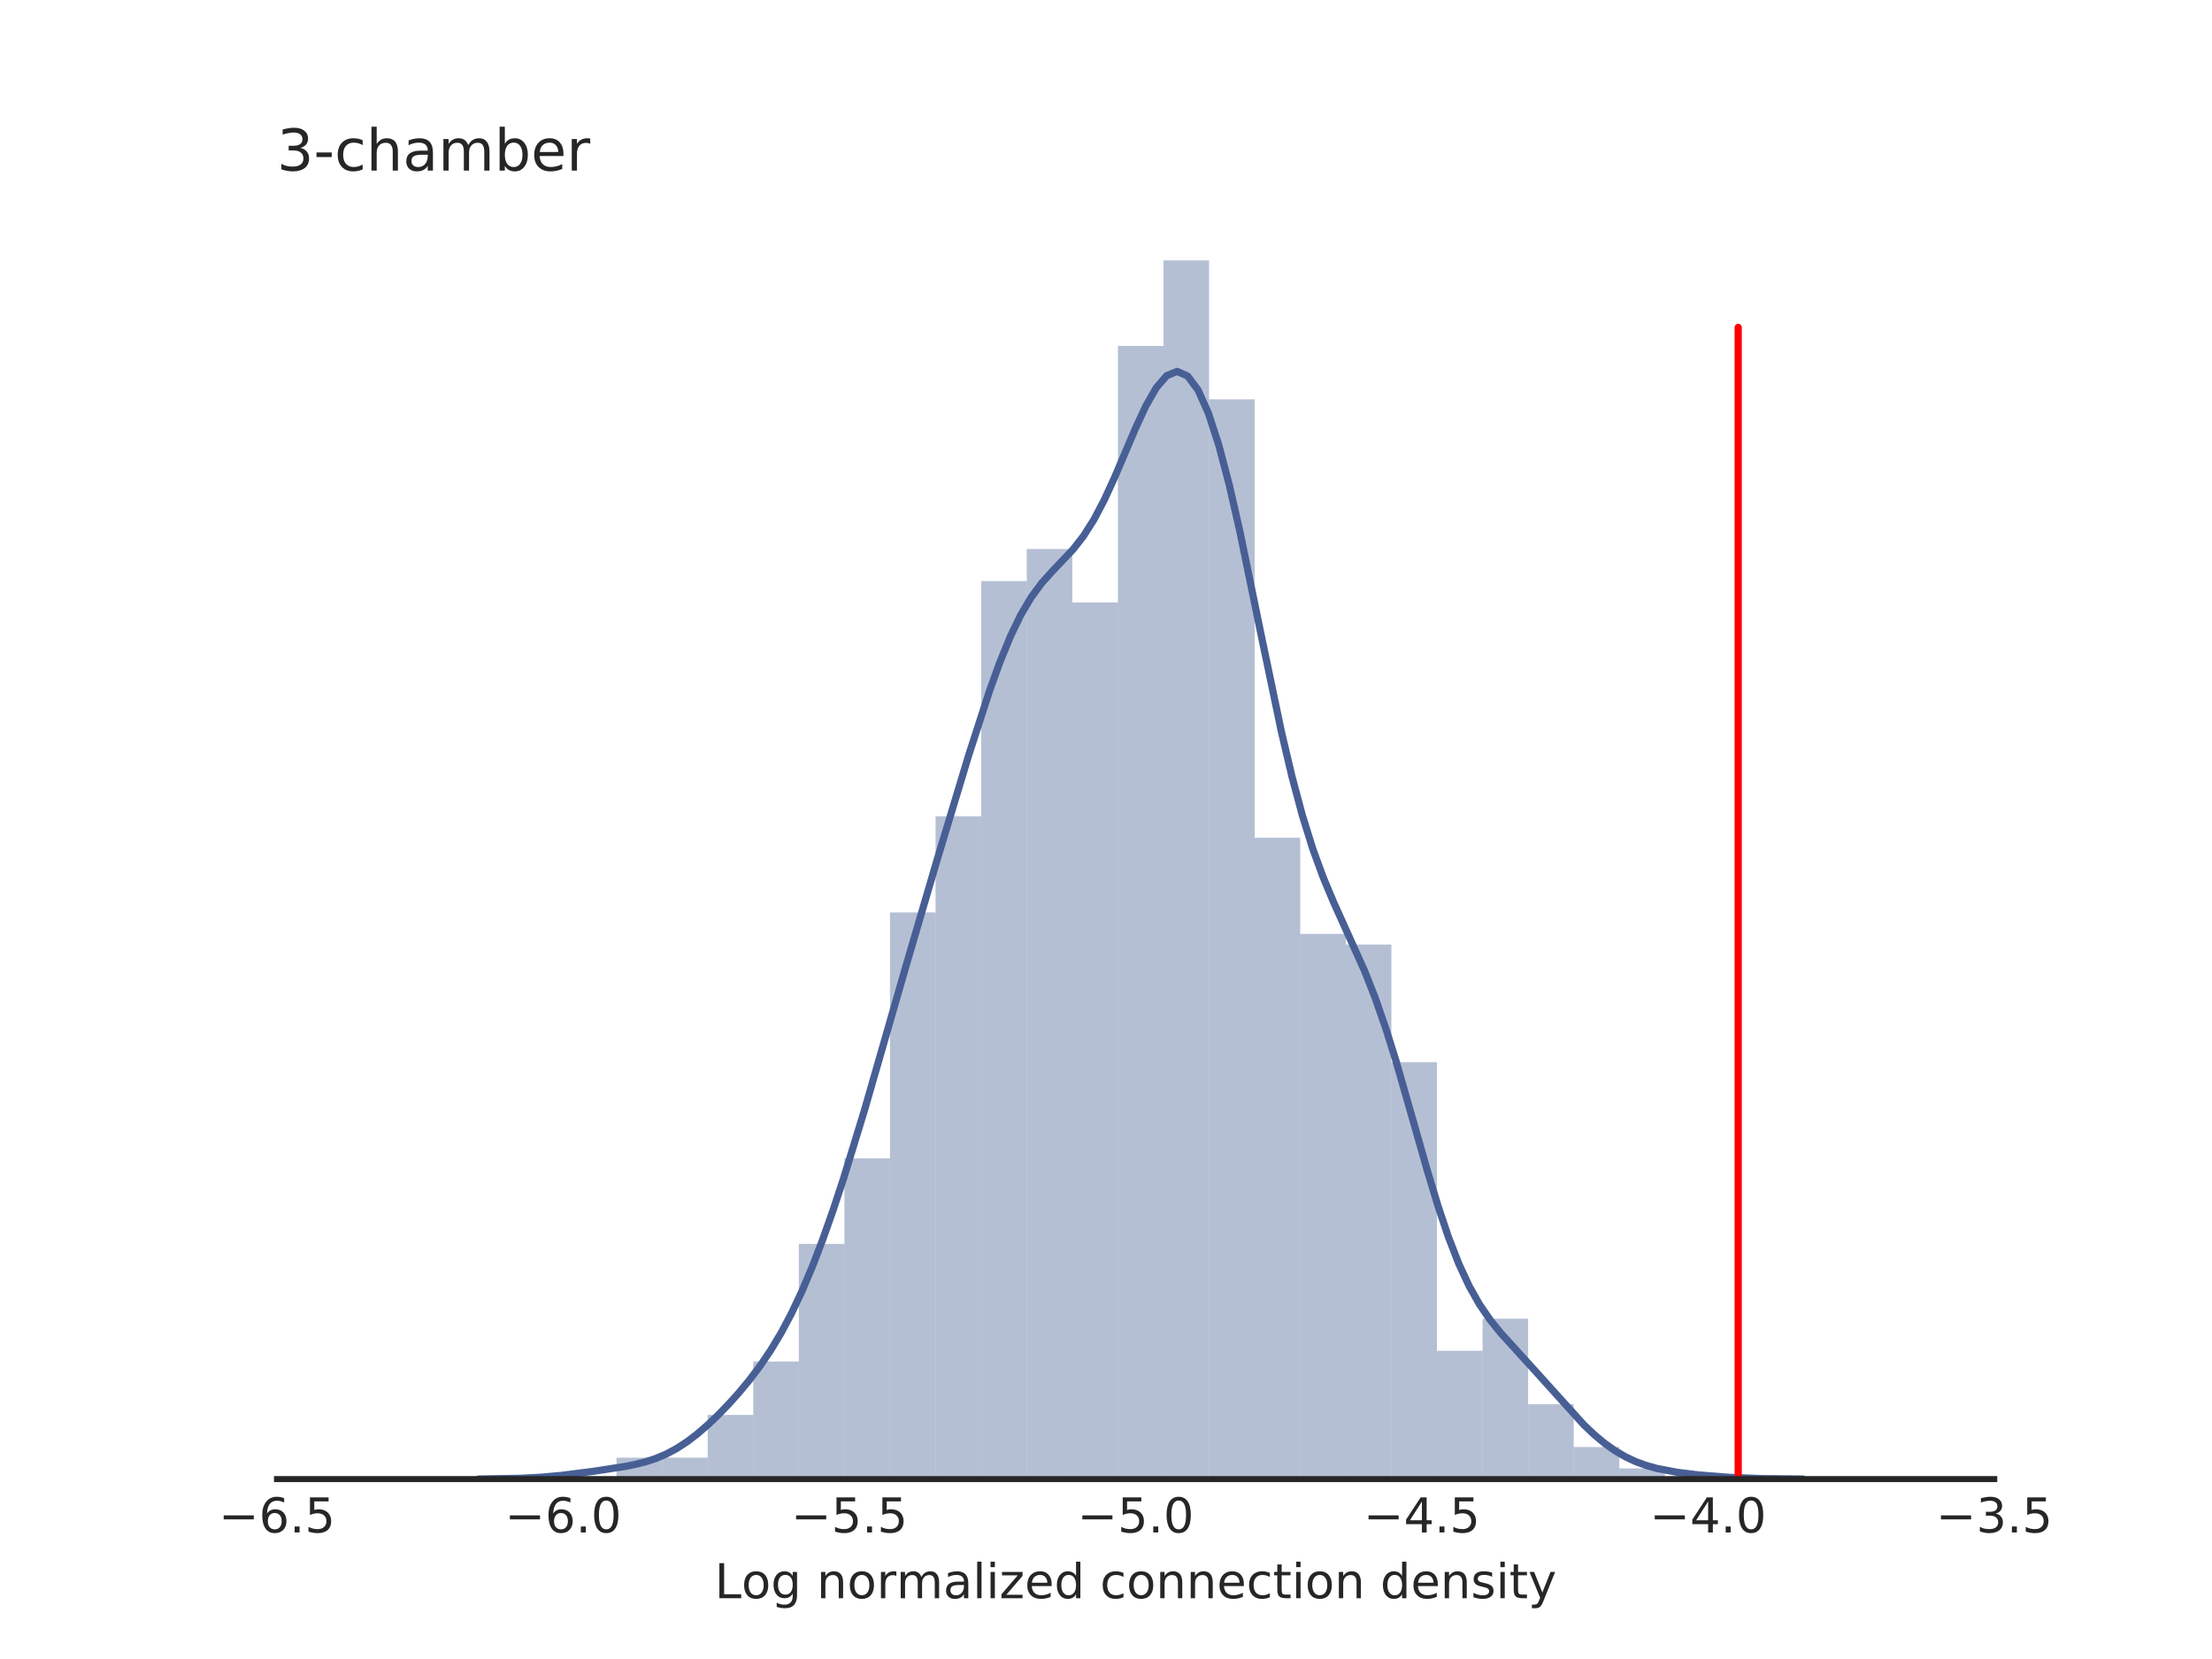 <?xml version="1.0" encoding="utf-8" standalone="no"?>
<!DOCTYPE svg PUBLIC "-//W3C//DTD SVG 1.1//EN"
  "http://www.w3.org/Graphics/SVG/1.1/DTD/svg11.dtd">
<!-- Created with matplotlib (http://matplotlib.org/) -->
<svg height="345pt" version="1.1" viewBox="0 0 460 345" width="460pt" xmlns="http://www.w3.org/2000/svg" xmlns:xlink="http://www.w3.org/1999/xlink">
 <defs>
  <style type="text/css">
*{stroke-linecap:butt;stroke-linejoin:round;}
  </style>
 </defs>
 <g id="figure_1">
  <g id="patch_1">
   <path d="M 0 345.6 
L 460.8 345.6 
L 460.8 0 
L 0 0 
z
" style="fill:#ffffff;"/>
  </g>
  <g id="axes_1">
   <g id="patch_2">
    <path d="M 57.6 307.584 
L 414.72 307.584 
L 414.72 41.472 
L 57.6 41.472 
z
" style="fill:#ffffff;"/>
   </g>
   <g id="matplotlib.axis_1">
    <g id="xtick_1">
     <g id="line2d_1"/>
     <g id="text_1">
      <!-- −6.5 -->
      <defs>
       <path d="M 10.594 35.5 
L 73.188 35.5 
L 73.188 27.203 
L 10.594 27.203 
z
" id="DejaVuSans-2212"/>
       <path d="M 33.016 40.375 
Q 26.375 40.375 22.484 35.828 
Q 18.609 31.297 18.609 23.391 
Q 18.609 15.531 22.484 10.953 
Q 26.375 6.391 33.016 6.391 
Q 39.656 6.391 43.531 10.953 
Q 47.406 15.531 47.406 23.391 
Q 47.406 31.297 43.531 35.828 
Q 39.656 40.375 33.016 40.375 
z
M 52.594 71.297 
L 52.594 62.312 
Q 48.875 64.062 45.094 64.984 
Q 41.312 65.922 37.594 65.922 
Q 27.828 65.922 22.672 59.328 
Q 17.531 52.734 16.797 39.406 
Q 19.672 43.656 24.016 45.922 
Q 28.375 48.188 33.594 48.188 
Q 44.578 48.188 50.953 41.516 
Q 57.328 34.859 57.328 23.391 
Q 57.328 12.156 50.688 5.359 
Q 44.047 -1.422 33.016 -1.422 
Q 20.359 -1.422 13.672 8.266 
Q 6.984 17.969 6.984 36.375 
Q 6.984 53.656 15.188 63.938 
Q 23.391 74.219 37.203 74.219 
Q 40.922 74.219 44.703 73.484 
Q 48.484 72.75 52.594 71.297 
z
" id="DejaVuSans-36"/>
       <path d="M 10.688 12.406 
L 21 12.406 
L 21 0 
L 10.688 0 
z
" id="DejaVuSans-2e"/>
       <path d="M 10.797 72.906 
L 49.516 72.906 
L 49.516 64.594 
L 19.828 64.594 
L 19.828 46.734 
Q 21.969 47.469 24.109 47.828 
Q 26.266 48.188 28.422 48.188 
Q 40.625 48.188 47.75 41.5 
Q 54.891 34.812 54.891 23.391 
Q 54.891 11.625 47.562 5.094 
Q 40.234 -1.422 26.906 -1.422 
Q 22.312 -1.422 17.547 -0.641 
Q 12.797 0.141 7.719 1.703 
L 7.719 11.625 
Q 12.109 9.234 16.797 8.062 
Q 21.484 6.891 26.703 6.891 
Q 35.156 6.891 40.078 11.328 
Q 45.016 15.766 45.016 23.391 
Q 45.016 31 40.078 35.438 
Q 35.156 39.891 26.703 39.891 
Q 22.75 39.891 18.812 39.016 
Q 14.891 38.141 10.797 36.281 
z
" id="DejaVuSans-35"/>
      </defs>
      <g style="fill:#262626;" transform="translate(45.459 318.682)scale(0.1 -0.1)">
       <use xlink:href="#DejaVuSans-2212"/>
       <use x="83.789" xlink:href="#DejaVuSans-36"/>
       <use x="147.412" xlink:href="#DejaVuSans-2e"/>
       <use x="179.199" xlink:href="#DejaVuSans-35"/>
      </g>
     </g>
    </g>
    <g id="xtick_2">
     <g id="line2d_2"/>
     <g id="text_2">
      <!-- −6.0 -->
      <defs>
       <path d="M 31.781 66.406 
Q 24.172 66.406 20.328 58.906 
Q 16.5 51.422 16.5 36.375 
Q 16.5 21.391 20.328 13.891 
Q 24.172 6.391 31.781 6.391 
Q 39.453 6.391 43.281 13.891 
Q 47.125 21.391 47.125 36.375 
Q 47.125 51.422 43.281 58.906 
Q 39.453 66.406 31.781 66.406 
z
M 31.781 74.219 
Q 44.047 74.219 50.516 64.516 
Q 56.984 54.828 56.984 36.375 
Q 56.984 17.969 50.516 8.266 
Q 44.047 -1.422 31.781 -1.422 
Q 19.531 -1.422 13.062 8.266 
Q 6.594 17.969 6.594 36.375 
Q 6.594 54.828 13.062 64.516 
Q 19.531 74.219 31.781 74.219 
z
" id="DejaVuSans-30"/>
      </defs>
      <g style="fill:#262626;" transform="translate(104.979 318.682)scale(0.1 -0.1)">
       <use xlink:href="#DejaVuSans-2212"/>
       <use x="83.789" xlink:href="#DejaVuSans-36"/>
       <use x="147.412" xlink:href="#DejaVuSans-2e"/>
       <use x="179.199" xlink:href="#DejaVuSans-30"/>
      </g>
     </g>
    </g>
    <g id="xtick_3">
     <g id="line2d_3"/>
     <g id="text_3">
      <!-- −5.5 -->
      <g style="fill:#262626;" transform="translate(164.499 318.682)scale(0.1 -0.1)">
       <use xlink:href="#DejaVuSans-2212"/>
       <use x="83.789" xlink:href="#DejaVuSans-35"/>
       <use x="147.412" xlink:href="#DejaVuSans-2e"/>
       <use x="179.199" xlink:href="#DejaVuSans-35"/>
      </g>
     </g>
    </g>
    <g id="xtick_4">
     <g id="line2d_4"/>
     <g id="text_4">
      <!-- −5.0 -->
      <g style="fill:#262626;" transform="translate(224.019 318.682)scale(0.1 -0.1)">
       <use xlink:href="#DejaVuSans-2212"/>
       <use x="83.789" xlink:href="#DejaVuSans-35"/>
       <use x="147.412" xlink:href="#DejaVuSans-2e"/>
       <use x="179.199" xlink:href="#DejaVuSans-30"/>
      </g>
     </g>
    </g>
    <g id="xtick_5">
     <g id="line2d_5"/>
     <g id="text_5">
      <!-- −4.5 -->
      <defs>
       <path d="M 37.797 64.312 
L 12.891 25.391 
L 37.797 25.391 
z
M 35.203 72.906 
L 47.609 72.906 
L 47.609 25.391 
L 58.016 25.391 
L 58.016 17.188 
L 47.609 17.188 
L 47.609 0 
L 37.797 0 
L 37.797 17.188 
L 4.891 17.188 
L 4.891 26.703 
z
" id="DejaVuSans-34"/>
      </defs>
      <g style="fill:#262626;" transform="translate(283.539 318.682)scale(0.1 -0.1)">
       <use xlink:href="#DejaVuSans-2212"/>
       <use x="83.789" xlink:href="#DejaVuSans-34"/>
       <use x="147.412" xlink:href="#DejaVuSans-2e"/>
       <use x="179.199" xlink:href="#DejaVuSans-35"/>
      </g>
     </g>
    </g>
    <g id="xtick_6">
     <g id="line2d_6"/>
     <g id="text_6">
      <!-- −4.0 -->
      <g style="fill:#262626;" transform="translate(343.059 318.682)scale(0.1 -0.1)">
       <use xlink:href="#DejaVuSans-2212"/>
       <use x="83.789" xlink:href="#DejaVuSans-34"/>
       <use x="147.412" xlink:href="#DejaVuSans-2e"/>
       <use x="179.199" xlink:href="#DejaVuSans-30"/>
      </g>
     </g>
    </g>
    <g id="xtick_7">
     <g id="line2d_7"/>
     <g id="text_7">
      <!-- −3.5 -->
      <defs>
       <path d="M 40.578 39.312 
Q 47.656 37.797 51.625 33 
Q 55.609 28.219 55.609 21.188 
Q 55.609 10.406 48.188 4.484 
Q 40.766 -1.422 27.094 -1.422 
Q 22.516 -1.422 17.656 -0.516 
Q 12.797 0.391 7.625 2.203 
L 7.625 11.719 
Q 11.719 9.328 16.594 8.109 
Q 21.484 6.891 26.812 6.891 
Q 36.078 6.891 40.938 10.547 
Q 45.797 14.203 45.797 21.188 
Q 45.797 27.641 41.281 31.266 
Q 36.766 34.906 28.719 34.906 
L 20.219 34.906 
L 20.219 43.016 
L 29.109 43.016 
Q 36.375 43.016 40.234 45.922 
Q 44.094 48.828 44.094 54.297 
Q 44.094 59.906 40.109 62.906 
Q 36.141 65.922 28.719 65.922 
Q 24.656 65.922 20.016 65.031 
Q 15.375 64.156 9.812 62.312 
L 9.812 71.094 
Q 15.438 72.656 20.344 73.438 
Q 25.25 74.219 29.594 74.219 
Q 40.828 74.219 47.359 69.109 
Q 53.906 64.016 53.906 55.328 
Q 53.906 49.266 50.438 45.094 
Q 46.969 40.922 40.578 39.312 
z
" id="DejaVuSans-33"/>
      </defs>
      <g style="fill:#262626;" transform="translate(402.579 318.682)scale(0.1 -0.1)">
       <use xlink:href="#DejaVuSans-2212"/>
       <use x="83.789" xlink:href="#DejaVuSans-33"/>
       <use x="147.412" xlink:href="#DejaVuSans-2e"/>
       <use x="179.199" xlink:href="#DejaVuSans-35"/>
      </g>
     </g>
    </g>
    <g id="text_8">
     <!-- Log normalized connection density -->
     <defs>
      <path d="M 9.812 72.906 
L 19.672 72.906 
L 19.672 8.297 
L 55.172 8.297 
L 55.172 0 
L 9.812 0 
z
" id="DejaVuSans-4c"/>
      <path d="M 30.609 48.391 
Q 23.391 48.391 19.188 42.75 
Q 14.984 37.109 14.984 27.297 
Q 14.984 17.484 19.156 11.844 
Q 23.344 6.203 30.609 6.203 
Q 37.797 6.203 41.984 11.859 
Q 46.188 17.531 46.188 27.297 
Q 46.188 37.016 41.984 42.703 
Q 37.797 48.391 30.609 48.391 
z
M 30.609 56 
Q 42.328 56 49.016 48.375 
Q 55.719 40.766 55.719 27.297 
Q 55.719 13.875 49.016 6.219 
Q 42.328 -1.422 30.609 -1.422 
Q 18.844 -1.422 12.172 6.219 
Q 5.516 13.875 5.516 27.297 
Q 5.516 40.766 12.172 48.375 
Q 18.844 56 30.609 56 
z
" id="DejaVuSans-6f"/>
      <path d="M 45.406 27.984 
Q 45.406 37.75 41.375 43.109 
Q 37.359 48.484 30.078 48.484 
Q 22.859 48.484 18.828 43.109 
Q 14.797 37.75 14.797 27.984 
Q 14.797 18.266 18.828 12.891 
Q 22.859 7.516 30.078 7.516 
Q 37.359 7.516 41.375 12.891 
Q 45.406 18.266 45.406 27.984 
z
M 54.391 6.781 
Q 54.391 -7.172 48.188 -13.984 
Q 42 -20.797 29.203 -20.797 
Q 24.469 -20.797 20.266 -20.094 
Q 16.062 -19.391 12.109 -17.922 
L 12.109 -9.188 
Q 16.062 -11.328 19.922 -12.344 
Q 23.781 -13.375 27.781 -13.375 
Q 36.625 -13.375 41.016 -8.766 
Q 45.406 -4.156 45.406 5.172 
L 45.406 9.625 
Q 42.625 4.781 38.281 2.391 
Q 33.938 0 27.875 0 
Q 17.828 0 11.672 7.656 
Q 5.516 15.328 5.516 27.984 
Q 5.516 40.672 11.672 48.328 
Q 17.828 56 27.875 56 
Q 33.938 56 38.281 53.609 
Q 42.625 51.219 45.406 46.391 
L 45.406 54.688 
L 54.391 54.688 
z
" id="DejaVuSans-67"/>
      <path id="DejaVuSans-20"/>
      <path d="M 54.891 33.016 
L 54.891 0 
L 45.906 0 
L 45.906 32.719 
Q 45.906 40.484 42.875 44.328 
Q 39.844 48.188 33.797 48.188 
Q 26.516 48.188 22.312 43.547 
Q 18.109 38.922 18.109 30.906 
L 18.109 0 
L 9.078 0 
L 9.078 54.688 
L 18.109 54.688 
L 18.109 46.188 
Q 21.344 51.125 25.703 53.562 
Q 30.078 56 35.797 56 
Q 45.219 56 50.047 50.172 
Q 54.891 44.344 54.891 33.016 
z
" id="DejaVuSans-6e"/>
      <path d="M 41.109 46.297 
Q 39.594 47.172 37.812 47.578 
Q 36.031 48 33.891 48 
Q 26.266 48 22.188 43.047 
Q 18.109 38.094 18.109 28.812 
L 18.109 0 
L 9.078 0 
L 9.078 54.688 
L 18.109 54.688 
L 18.109 46.188 
Q 20.953 51.172 25.484 53.578 
Q 30.031 56 36.531 56 
Q 37.453 56 38.578 55.875 
Q 39.703 55.766 41.062 55.516 
z
" id="DejaVuSans-72"/>
      <path d="M 52 44.188 
Q 55.375 50.25 60.062 53.125 
Q 64.75 56 71.094 56 
Q 79.641 56 84.281 50.016 
Q 88.922 44.047 88.922 33.016 
L 88.922 0 
L 79.891 0 
L 79.891 32.719 
Q 79.891 40.578 77.094 44.375 
Q 74.312 48.188 68.609 48.188 
Q 61.625 48.188 57.562 43.547 
Q 53.516 38.922 53.516 30.906 
L 53.516 0 
L 44.484 0 
L 44.484 32.719 
Q 44.484 40.625 41.703 44.406 
Q 38.922 48.188 33.109 48.188 
Q 26.219 48.188 22.156 43.531 
Q 18.109 38.875 18.109 30.906 
L 18.109 0 
L 9.078 0 
L 9.078 54.688 
L 18.109 54.688 
L 18.109 46.188 
Q 21.188 51.219 25.484 53.609 
Q 29.781 56 35.688 56 
Q 41.656 56 45.828 52.969 
Q 50 49.953 52 44.188 
z
" id="DejaVuSans-6d"/>
      <path d="M 34.281 27.484 
Q 23.391 27.484 19.188 25 
Q 14.984 22.516 14.984 16.5 
Q 14.984 11.719 18.141 8.906 
Q 21.297 6.109 26.703 6.109 
Q 34.188 6.109 38.703 11.406 
Q 43.219 16.703 43.219 25.484 
L 43.219 27.484 
z
M 52.203 31.203 
L 52.203 0 
L 43.219 0 
L 43.219 8.297 
Q 40.141 3.328 35.547 0.953 
Q 30.953 -1.422 24.312 -1.422 
Q 15.922 -1.422 10.953 3.297 
Q 6 8.016 6 15.922 
Q 6 25.141 12.172 29.828 
Q 18.359 34.516 30.609 34.516 
L 43.219 34.516 
L 43.219 35.406 
Q 43.219 41.609 39.141 45 
Q 35.062 48.391 27.688 48.391 
Q 23 48.391 18.547 47.266 
Q 14.109 46.141 10.016 43.891 
L 10.016 52.203 
Q 14.938 54.109 19.578 55.047 
Q 24.219 56 28.609 56 
Q 40.484 56 46.344 49.844 
Q 52.203 43.703 52.203 31.203 
z
" id="DejaVuSans-61"/>
      <path d="M 9.422 75.984 
L 18.406 75.984 
L 18.406 0 
L 9.422 0 
z
" id="DejaVuSans-6c"/>
      <path d="M 9.422 54.688 
L 18.406 54.688 
L 18.406 0 
L 9.422 0 
z
M 9.422 75.984 
L 18.406 75.984 
L 18.406 64.594 
L 9.422 64.594 
z
" id="DejaVuSans-69"/>
      <path d="M 5.516 54.688 
L 48.188 54.688 
L 48.188 46.484 
L 14.406 7.172 
L 48.188 7.172 
L 48.188 0 
L 4.297 0 
L 4.297 8.203 
L 38.094 47.516 
L 5.516 47.516 
z
" id="DejaVuSans-7a"/>
      <path d="M 56.203 29.594 
L 56.203 25.203 
L 14.891 25.203 
Q 15.484 15.922 20.484 11.062 
Q 25.484 6.203 34.422 6.203 
Q 39.594 6.203 44.453 7.469 
Q 49.312 8.734 54.109 11.281 
L 54.109 2.781 
Q 49.266 0.734 44.188 -0.344 
Q 39.109 -1.422 33.891 -1.422 
Q 20.797 -1.422 13.156 6.188 
Q 5.516 13.812 5.516 26.812 
Q 5.516 40.234 12.766 48.109 
Q 20.016 56 32.328 56 
Q 43.359 56 49.781 48.891 
Q 56.203 41.797 56.203 29.594 
z
M 47.219 32.234 
Q 47.125 39.594 43.094 43.984 
Q 39.062 48.391 32.422 48.391 
Q 24.906 48.391 20.391 44.141 
Q 15.875 39.891 15.188 32.172 
z
" id="DejaVuSans-65"/>
      <path d="M 45.406 46.391 
L 45.406 75.984 
L 54.391 75.984 
L 54.391 0 
L 45.406 0 
L 45.406 8.203 
Q 42.578 3.328 38.25 0.953 
Q 33.938 -1.422 27.875 -1.422 
Q 17.969 -1.422 11.734 6.484 
Q 5.516 14.406 5.516 27.297 
Q 5.516 40.188 11.734 48.094 
Q 17.969 56 27.875 56 
Q 33.938 56 38.25 53.625 
Q 42.578 51.266 45.406 46.391 
z
M 14.797 27.297 
Q 14.797 17.391 18.875 11.75 
Q 22.953 6.109 30.078 6.109 
Q 37.203 6.109 41.297 11.75 
Q 45.406 17.391 45.406 27.297 
Q 45.406 37.203 41.297 42.844 
Q 37.203 48.484 30.078 48.484 
Q 22.953 48.484 18.875 42.844 
Q 14.797 37.203 14.797 27.297 
z
" id="DejaVuSans-64"/>
      <path d="M 48.781 52.594 
L 48.781 44.188 
Q 44.969 46.297 41.141 47.344 
Q 37.312 48.391 33.406 48.391 
Q 24.656 48.391 19.812 42.844 
Q 14.984 37.312 14.984 27.297 
Q 14.984 17.281 19.812 11.734 
Q 24.656 6.203 33.406 6.203 
Q 37.312 6.203 41.141 7.25 
Q 44.969 8.297 48.781 10.406 
L 48.781 2.094 
Q 45.016 0.344 40.984 -0.531 
Q 36.969 -1.422 32.422 -1.422 
Q 20.062 -1.422 12.781 6.344 
Q 5.516 14.109 5.516 27.297 
Q 5.516 40.672 12.859 48.328 
Q 20.219 56 33.016 56 
Q 37.156 56 41.109 55.141 
Q 45.062 54.297 48.781 52.594 
z
" id="DejaVuSans-63"/>
      <path d="M 18.312 70.219 
L 18.312 54.688 
L 36.812 54.688 
L 36.812 47.703 
L 18.312 47.703 
L 18.312 18.016 
Q 18.312 11.328 20.141 9.422 
Q 21.969 7.516 27.594 7.516 
L 36.812 7.516 
L 36.812 0 
L 27.594 0 
Q 17.188 0 13.234 3.875 
Q 9.281 7.766 9.281 18.016 
L 9.281 47.703 
L 2.688 47.703 
L 2.688 54.688 
L 9.281 54.688 
L 9.281 70.219 
z
" id="DejaVuSans-74"/>
      <path d="M 44.281 53.078 
L 44.281 44.578 
Q 40.484 46.531 36.375 47.5 
Q 32.281 48.484 27.875 48.484 
Q 21.188 48.484 17.844 46.438 
Q 14.5 44.391 14.5 40.281 
Q 14.5 37.156 16.891 35.375 
Q 19.281 33.594 26.516 31.984 
L 29.594 31.297 
Q 39.156 29.25 43.188 25.516 
Q 47.219 21.781 47.219 15.094 
Q 47.219 7.469 41.188 3.016 
Q 35.156 -1.422 24.609 -1.422 
Q 20.219 -1.422 15.453 -0.562 
Q 10.688 0.297 5.422 2 
L 5.422 11.281 
Q 10.406 8.688 15.234 7.391 
Q 20.062 6.109 24.812 6.109 
Q 31.156 6.109 34.562 8.281 
Q 37.984 10.453 37.984 14.406 
Q 37.984 18.062 35.516 20.016 
Q 33.062 21.969 24.703 23.781 
L 21.578 24.516 
Q 13.234 26.266 9.516 29.906 
Q 5.812 33.547 5.812 39.891 
Q 5.812 47.609 11.281 51.797 
Q 16.75 56 26.812 56 
Q 31.781 56 36.172 55.266 
Q 40.578 54.547 44.281 53.078 
z
" id="DejaVuSans-73"/>
      <path d="M 32.172 -5.078 
Q 28.375 -14.844 24.75 -17.812 
Q 21.141 -20.797 15.094 -20.797 
L 7.906 -20.797 
L 7.906 -13.281 
L 13.188 -13.281 
Q 16.891 -13.281 18.938 -11.516 
Q 21 -9.766 23.484 -3.219 
L 25.094 0.875 
L 2.984 54.688 
L 12.5 54.688 
L 29.594 11.922 
L 46.688 54.688 
L 56.203 54.688 
z
" id="DejaVuSans-79"/>
     </defs>
     <g style="fill:#262626;" transform="translate(148.622 332.361)scale(0.1 -0.1)">
      <use xlink:href="#DejaVuSans-4c"/>
      <use x="55.697" xlink:href="#DejaVuSans-6f"/>
      <use x="116.879" xlink:href="#DejaVuSans-67"/>
      <use x="180.355" xlink:href="#DejaVuSans-20"/>
      <use x="212.143" xlink:href="#DejaVuSans-6e"/>
      <use x="275.521" xlink:href="#DejaVuSans-6f"/>
      <use x="336.703" xlink:href="#DejaVuSans-72"/>
      <use x="377.801" xlink:href="#DejaVuSans-6d"/>
      <use x="475.213" xlink:href="#DejaVuSans-61"/>
      <use x="536.492" xlink:href="#DejaVuSans-6c"/>
      <use x="564.275" xlink:href="#DejaVuSans-69"/>
      <use x="592.059" xlink:href="#DejaVuSans-7a"/>
      <use x="644.549" xlink:href="#DejaVuSans-65"/>
      <use x="706.072" xlink:href="#DejaVuSans-64"/>
      <use x="769.549" xlink:href="#DejaVuSans-20"/>
      <use x="801.336" xlink:href="#DejaVuSans-63"/>
      <use x="856.316" xlink:href="#DejaVuSans-6f"/>
      <use x="917.498" xlink:href="#DejaVuSans-6e"/>
      <use x="980.877" xlink:href="#DejaVuSans-6e"/>
      <use x="1044.256" xlink:href="#DejaVuSans-65"/>
      <use x="1105.779" xlink:href="#DejaVuSans-63"/>
      <use x="1160.76" xlink:href="#DejaVuSans-74"/>
      <use x="1199.969" xlink:href="#DejaVuSans-69"/>
      <use x="1227.752" xlink:href="#DejaVuSans-6f"/>
      <use x="1288.934" xlink:href="#DejaVuSans-6e"/>
      <use x="1352.312" xlink:href="#DejaVuSans-20"/>
      <use x="1384.1" xlink:href="#DejaVuSans-64"/>
      <use x="1447.576" xlink:href="#DejaVuSans-65"/>
      <use x="1509.1" xlink:href="#DejaVuSans-6e"/>
      <use x="1572.479" xlink:href="#DejaVuSans-73"/>
      <use x="1624.578" xlink:href="#DejaVuSans-69"/>
      <use x="1652.361" xlink:href="#DejaVuSans-74"/>
      <use x="1691.57" xlink:href="#DejaVuSans-79"/>
     </g>
    </g>
   </g>
   <g id="matplotlib.axis_2"/>
   <g id="patch_3">
    <path clip-path="url(#p5632920b49)" d="M 128.204 307.584 
L 137.683 307.584 
L 137.683 303.138 
L 128.204 303.138 
z
" style="fill:#475f94;opacity:0.4;"/>
   </g>
   <g id="patch_4">
    <path clip-path="url(#p5632920b49)" d="M 137.683 307.584 
L 147.162 307.584 
L 147.162 303.138 
L 137.683 303.138 
z
" style="fill:#475f94;opacity:0.4;"/>
   </g>
   <g id="patch_5">
    <path clip-path="url(#p5632920b49)" d="M 147.162 307.584 
L 156.642 307.584 
L 156.642 294.245 
L 147.162 294.245 
z
" style="fill:#475f94;opacity:0.4;"/>
   </g>
   <g id="patch_6">
    <path clip-path="url(#p5632920b49)" d="M 156.642 307.584 
L 166.121 307.584 
L 166.121 283.129 
L 156.642 283.129 
z
" style="fill:#475f94;opacity:0.4;"/>
   </g>
   <g id="patch_7">
    <path clip-path="url(#p5632920b49)" d="M 166.121 307.584 
L 175.6 307.584 
L 175.6 258.675 
L 166.121 258.675 
z
" style="fill:#475f94;opacity:0.4;"/>
   </g>
   <g id="patch_8">
    <path clip-path="url(#p5632920b49)" d="M 175.6 307.584 
L 185.079 307.584 
L 185.079 240.889 
L 175.6 240.889 
z
" style="fill:#475f94;opacity:0.4;"/>
   </g>
   <g id="patch_9">
    <path clip-path="url(#p5632920b49)" d="M 185.079 307.584 
L 194.558 307.584 
L 194.558 189.757 
L 185.079 189.757 
z
" style="fill:#475f94;opacity:0.4;"/>
   </g>
   <g id="patch_10">
    <path clip-path="url(#p5632920b49)" d="M 194.558 307.584 
L 204.037 307.584 
L 204.037 169.748 
L 194.558 169.748 
z
" style="fill:#475f94;opacity:0.4;"/>
   </g>
   <g id="patch_11">
    <path clip-path="url(#p5632920b49)" d="M 204.037 307.584 
L 213.516 307.584 
L 213.516 120.839 
L 204.037 120.839 
z
" style="fill:#475f94;opacity:0.4;"/>
   </g>
   <g id="patch_12">
    <path clip-path="url(#p5632920b49)" d="M 213.516 307.584 
L 222.995 307.584 
L 222.995 114.169 
L 213.516 114.169 
z
" style="fill:#475f94;opacity:0.4;"/>
   </g>
   <g id="patch_13">
    <path clip-path="url(#p5632920b49)" d="M 222.995 307.584 
L 232.475 307.584 
L 232.475 125.285 
L 222.995 125.285 
z
" style="fill:#475f94;opacity:0.4;"/>
   </g>
   <g id="patch_14">
    <path clip-path="url(#p5632920b49)" d="M 232.475 307.584 
L 241.954 307.584 
L 241.954 71.929 
L 232.475 71.929 
z
" style="fill:#475f94;opacity:0.4;"/>
   </g>
   <g id="patch_15">
    <path clip-path="url(#p5632920b49)" d="M 241.954 307.584 
L 251.433 307.584 
L 251.433 54.144 
L 241.954 54.144 
z
" style="fill:#475f94;opacity:0.4;"/>
   </g>
   <g id="patch_16">
    <path clip-path="url(#p5632920b49)" d="M 251.433 307.584 
L 260.912 307.584 
L 260.912 83.045 
L 251.433 83.045 
z
" style="fill:#475f94;opacity:0.4;"/>
   </g>
   <g id="patch_17">
    <path clip-path="url(#p5632920b49)" d="M 260.912 307.584 
L 270.391 307.584 
L 270.391 174.195 
L 260.912 174.195 
z
" style="fill:#475f94;opacity:0.4;"/>
   </g>
   <g id="patch_18">
    <path clip-path="url(#p5632920b49)" d="M 270.391 307.584 
L 279.87 307.584 
L 279.87 194.203 
L 270.391 194.203 
z
" style="fill:#475f94;opacity:0.4;"/>
   </g>
   <g id="patch_19">
    <path clip-path="url(#p5632920b49)" d="M 279.87 307.584 
L 289.349 307.584 
L 289.349 196.426 
L 279.87 196.426 
z
" style="fill:#475f94;opacity:0.4;"/>
   </g>
   <g id="patch_20">
    <path clip-path="url(#p5632920b49)" d="M 289.349 307.584 
L 298.828 307.584 
L 298.828 220.881 
L 289.349 220.881 
z
" style="fill:#475f94;opacity:0.4;"/>
   </g>
   <g id="patch_21">
    <path clip-path="url(#p5632920b49)" d="M 298.828 307.584 
L 308.307 307.584 
L 308.307 280.906 
L 298.828 280.906 
z
" style="fill:#475f94;opacity:0.4;"/>
   </g>
   <g id="patch_22">
    <path clip-path="url(#p5632920b49)" d="M 308.307 307.584 
L 317.787 307.584 
L 317.787 274.237 
L 308.307 274.237 
z
" style="fill:#475f94;opacity:0.4;"/>
   </g>
   <g id="patch_23">
    <path clip-path="url(#p5632920b49)" d="M 317.787 307.584 
L 327.266 307.584 
L 327.266 292.022 
L 317.787 292.022 
z
" style="fill:#475f94;opacity:0.4;"/>
   </g>
   <g id="patch_24">
    <path clip-path="url(#p5632920b49)" d="M 327.266 307.584 
L 336.745 307.584 
L 336.745 300.915 
L 327.266 300.915 
z
" style="fill:#475f94;opacity:0.4;"/>
   </g>
   <g id="patch_25">
    <path clip-path="url(#p5632920b49)" d="M 336.745 307.584 
L 346.224 307.584 
L 346.224 305.361 
L 336.745 305.361 
z
" style="fill:#475f94;opacity:0.4;"/>
   </g>
   <g id="line2d_8">
    <path clip-path="url(#p5632920b49)" d="M 99.535 307.563 
L 108.208 307.422 
L 112.544 307.194 
L 116.881 306.803 
L 123.385 305.971 
L 129.89 304.972 
L 132.058 304.543 
L 134.226 304 
L 136.394 303.294 
L 138.562 302.377 
L 140.73 301.218 
L 142.899 299.804 
L 145.067 298.146 
L 147.235 296.267 
L 149.403 294.195 
L 151.571 291.95 
L 153.739 289.532 
L 155.908 286.912 
L 158.076 284.039 
L 160.244 280.838 
L 162.412 277.234 
L 164.58 273.158 
L 166.749 268.565 
L 168.917 263.437 
L 171.085 257.787 
L 173.253 251.651 
L 175.421 245.081 
L 179.758 230.92 
L 188.43 200.806 
L 194.935 178.61 
L 201.439 157.077 
L 205.776 143.668 
L 207.944 137.669 
L 210.112 132.366 
L 212.28 127.875 
L 214.448 124.212 
L 216.616 121.275 
L 218.785 118.848 
L 223.121 114.285 
L 225.289 111.515 
L 227.457 108.109 
L 229.626 103.998 
L 231.794 99.272 
L 236.13 89.074 
L 238.298 84.405 
L 240.466 80.616 
L 242.635 78.119 
L 244.803 77.24 
L 246.971 78.202 
L 249.139 81.111 
L 251.307 85.96 
L 253.475 92.626 
L 255.644 100.88 
L 257.812 110.392 
L 262.148 131.484 
L 266.484 152.204 
L 268.653 161.407 
L 270.821 169.516 
L 272.989 176.487 
L 275.157 182.435 
L 277.325 187.611 
L 283.83 202.033 
L 285.998 207.574 
L 288.166 213.81 
L 290.334 220.73 
L 294.671 235.878 
L 296.839 243.492 
L 299.007 250.679 
L 301.175 257.158 
L 303.343 262.757 
L 305.512 267.435 
L 307.68 271.27 
L 309.848 274.431 
L 312.016 277.129 
L 318.521 284.287 
L 329.361 296.291 
L 331.53 298.344 
L 333.698 300.152 
L 335.866 301.691 
L 338.034 302.957 
L 340.202 303.969 
L 342.37 304.757 
L 344.539 305.362 
L 348.875 306.189 
L 353.211 306.719 
L 359.716 307.227 
L 366.22 307.48 
L 374.893 307.566 
L 374.893 307.566 
" style="fill:none;stroke:#475f94;stroke-linecap:round;stroke-width:1.5;"/>
   </g>
   <g id="line2d_9">
    <path clip-path="url(#p5632920b49)" d="M 361.469 307.584 
L 361.469 68.083 
" style="fill:none;stroke:#ff0000;stroke-linecap:round;stroke-width:1.5;"/>
   </g>
   <g id="patch_26">
    <path d="M 57.6 307.584 
L 414.72 307.584 
" style="fill:none;stroke:#262626;stroke-linecap:square;stroke-linejoin:miter;stroke-width:1.25;"/>
   </g>
   <g id="text_9">
    <!-- 3-chamber -->
    <defs>
     <path d="M 4.891 31.391 
L 31.203 31.391 
L 31.203 23.391 
L 4.891 23.391 
z
" id="DejaVuSans-2d"/>
     <path d="M 54.891 33.016 
L 54.891 0 
L 45.906 0 
L 45.906 32.719 
Q 45.906 40.484 42.875 44.328 
Q 39.844 48.188 33.797 48.188 
Q 26.516 48.188 22.312 43.547 
Q 18.109 38.922 18.109 30.906 
L 18.109 0 
L 9.078 0 
L 9.078 75.984 
L 18.109 75.984 
L 18.109 46.188 
Q 21.344 51.125 25.703 53.562 
Q 30.078 56 35.797 56 
Q 45.219 56 50.047 50.172 
Q 54.891 44.344 54.891 33.016 
z
" id="DejaVuSans-68"/>
     <path d="M 48.688 27.297 
Q 48.688 37.203 44.609 42.844 
Q 40.531 48.484 33.406 48.484 
Q 26.266 48.484 22.188 42.844 
Q 18.109 37.203 18.109 27.297 
Q 18.109 17.391 22.188 11.75 
Q 26.266 6.109 33.406 6.109 
Q 40.531 6.109 44.609 11.75 
Q 48.688 17.391 48.688 27.297 
z
M 18.109 46.391 
Q 20.953 51.266 25.266 53.625 
Q 29.594 56 35.594 56 
Q 45.562 56 51.781 48.094 
Q 58.016 40.188 58.016 27.297 
Q 58.016 14.406 51.781 6.484 
Q 45.562 -1.422 35.594 -1.422 
Q 29.594 -1.422 25.266 0.953 
Q 20.953 3.328 18.109 8.203 
L 18.109 0 
L 9.078 0 
L 9.078 75.984 
L 18.109 75.984 
z
" id="DejaVuSans-62"/>
    </defs>
    <g style="fill:#262626;" transform="translate(57.6 35.472)scale(0.12 -0.12)">
     <use xlink:href="#DejaVuSans-33"/>
     <use x="63.623" xlink:href="#DejaVuSans-2d"/>
     <use x="99.707" xlink:href="#DejaVuSans-63"/>
     <use x="154.688" xlink:href="#DejaVuSans-68"/>
     <use x="218.066" xlink:href="#DejaVuSans-61"/>
     <use x="279.346" xlink:href="#DejaVuSans-6d"/>
     <use x="376.758" xlink:href="#DejaVuSans-62"/>
     <use x="440.234" xlink:href="#DejaVuSans-65"/>
     <use x="501.758" xlink:href="#DejaVuSans-72"/>
    </g>
   </g>
  </g>
 </g>
 <defs>
  <clipPath id="p5632920b49">
   <rect height="266.112" width="357.12" x="57.6" y="41.472"/>
  </clipPath>
 </defs>
</svg>
